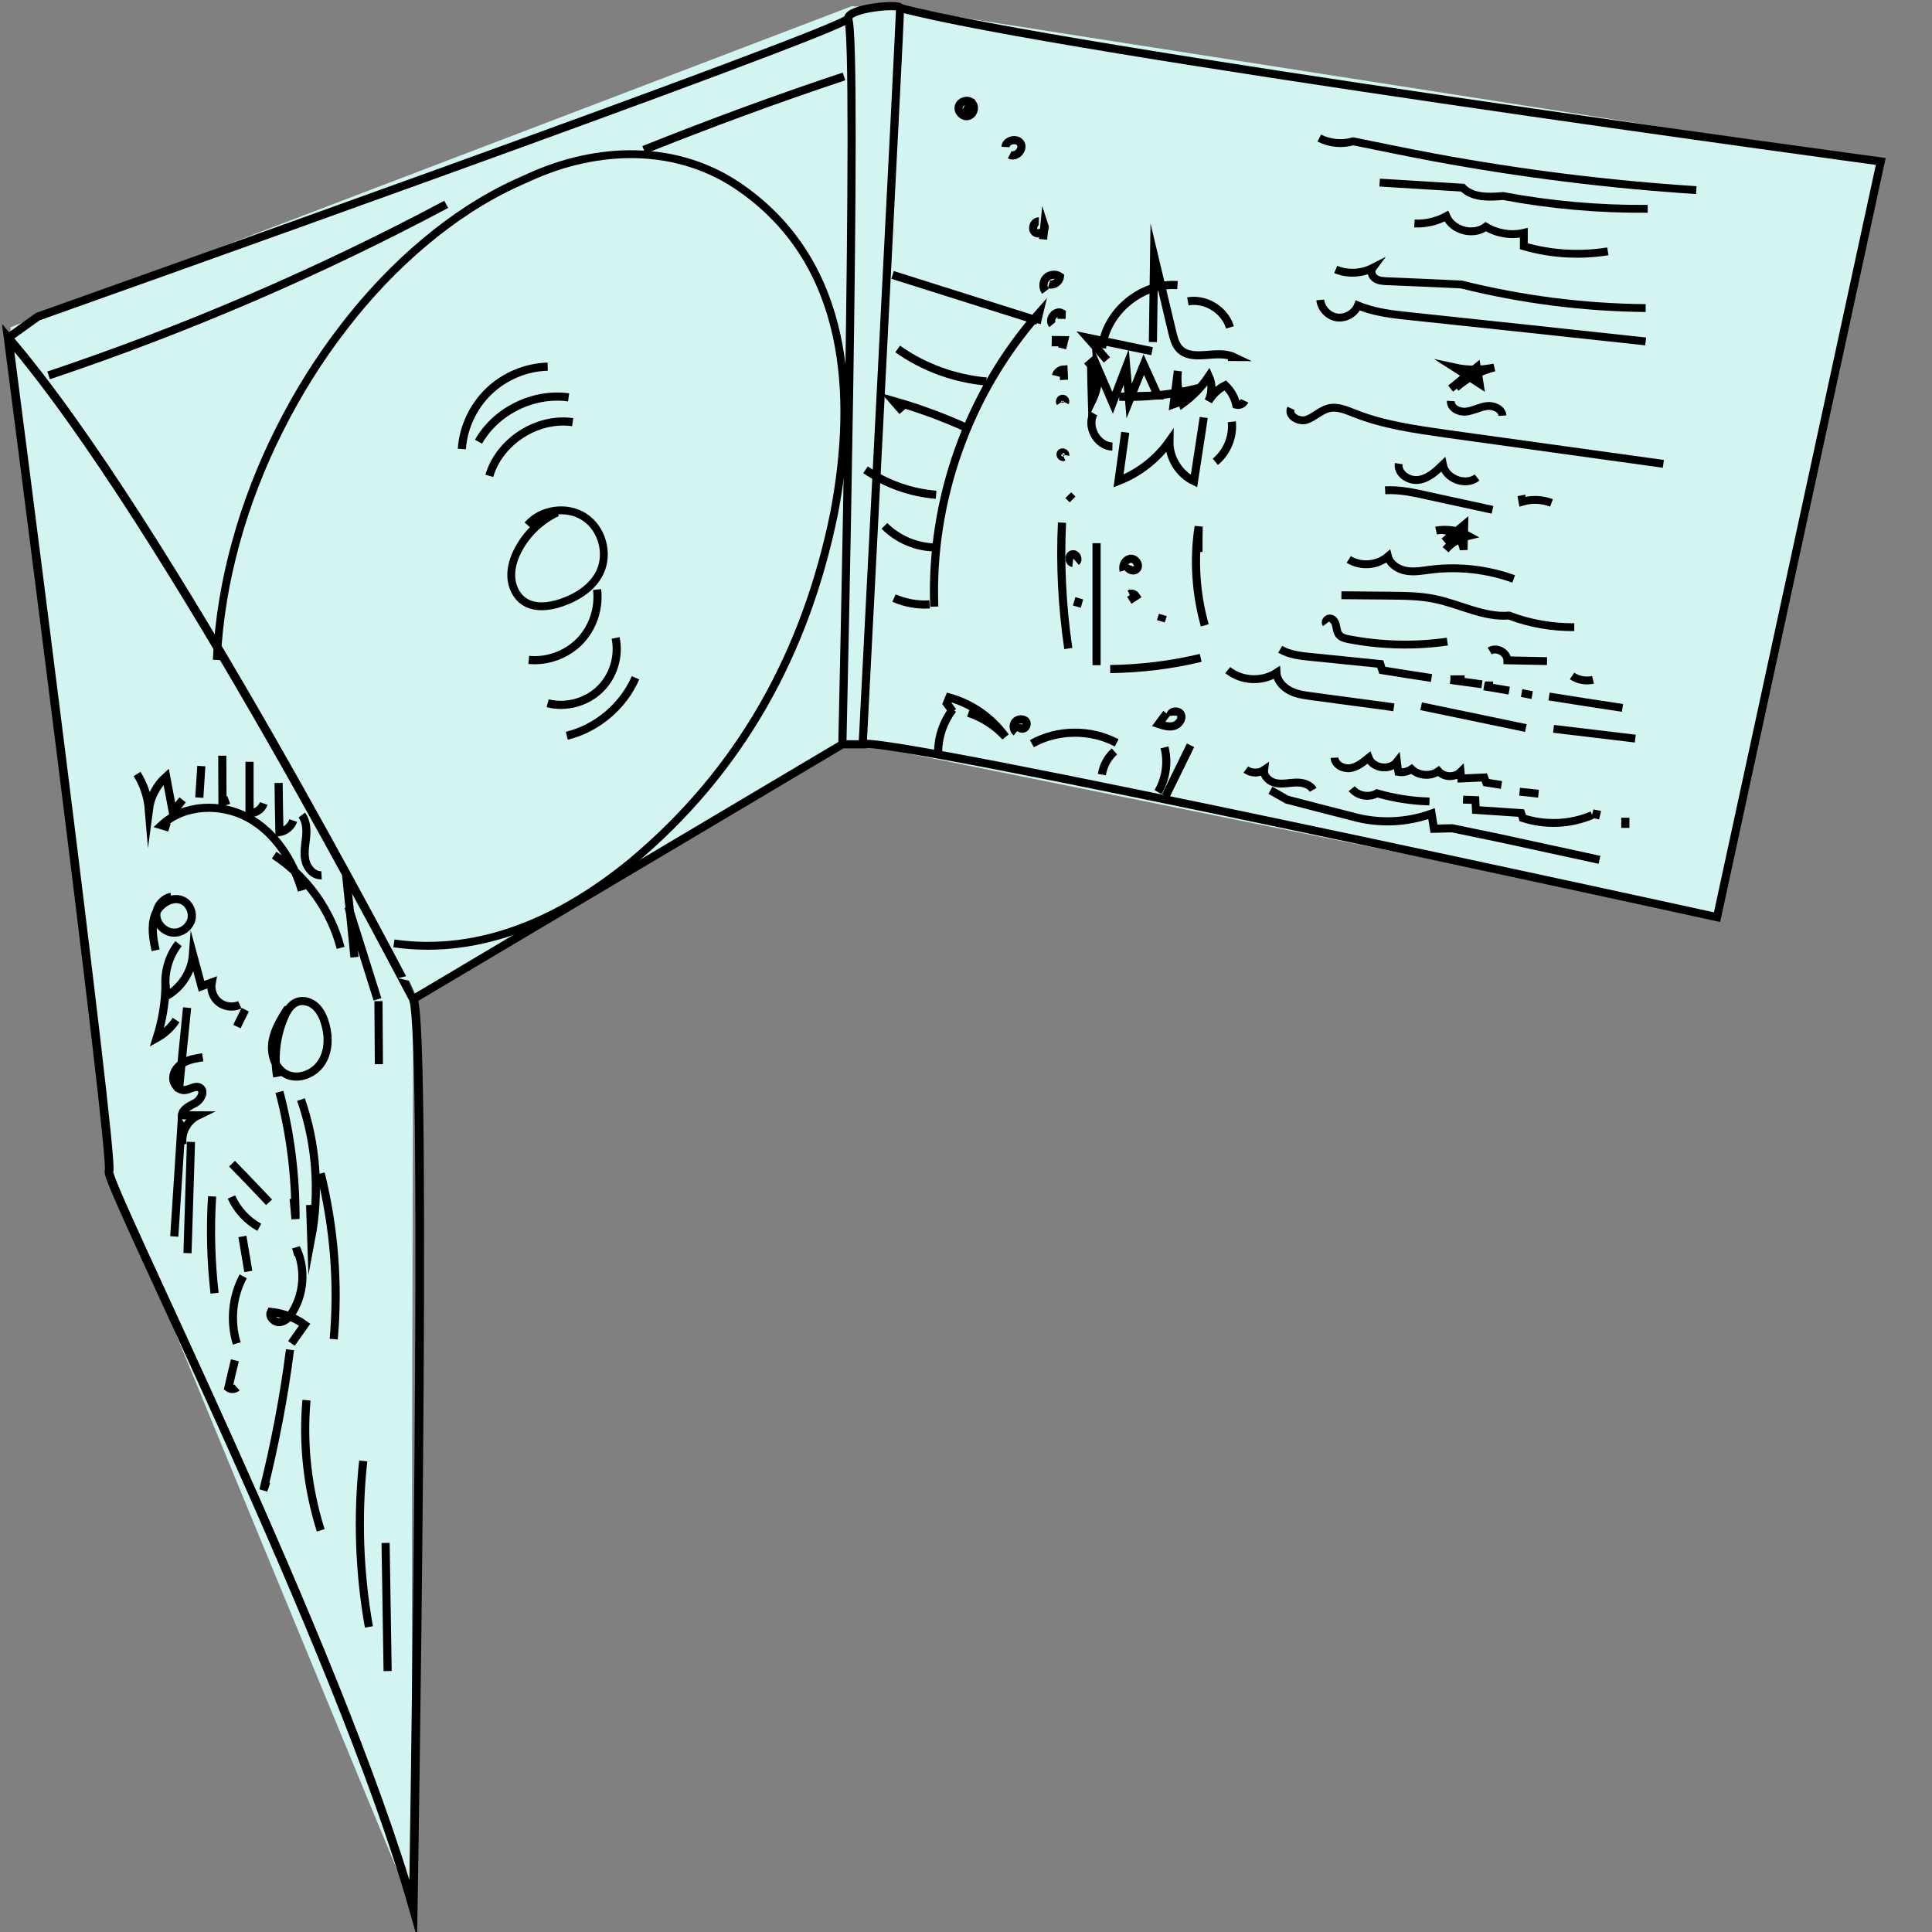 <?xml version="1.0" encoding="utf-8"?>
<svg viewBox="0 0 950 950" xmlns="http://www.w3.org/2000/svg">
  <rect x="0" y="0" width="950" height="950" fill="#808080" stroke="none"/>
  <g id="Capa_2" transform="matrix(1, 0, 0, 1, -489.8, -74.911)">
    <path id="XMLID_106_" fill="#D4F4F2" d="M495,250.4l48.3,400.4c0,0,151.2,367.4,149.7,362.3c-1.5-5,0-447,0-447l208.7-123.8 l12.3-1.4l420.2,84.9l80.5-371.6L932.3,78.8L908.5,78L495,235.8V250.4z"/>
  </g>
  <g id="Capa_3" transform="matrix(1, 0, 0, 1, -489.8, -74.911)">
    <path id="XMLID_28_" fill="none" stroke="#000000" stroke-width="4.252" stroke-miterlimit="10" d="M493.8,241 c0,0,52.6,405.7,49.6,409.8S655.9,883.1,693,1013.2c0,0,7.2-432.5,0-447C693,566.2,571.2,330.8,493.8,241z"/>
    <path id="XMLID_29_" fill="none" stroke="#000000" stroke-width="4" stroke-miterlimit="10" d="M494,240.9l14.4-10.3 c0,0,398.4-141.4,398.4-146.6c0-5.2,25.4-7.4,25.6-5.3c0.2,2.1-18.4,362.2-18.4,362.2H904L693,566.2"/>
    <path id="XMLID_30_" fill="none" stroke="#000000" stroke-width="4" stroke-miterlimit="10" d="M913.9,441 c3.1-6.5,420.2,84.9,420.2,84.9l80.5-371.6c0,0-406.1-55-482.3-75.5"/>
    <path id="XMLID_32_" fill="none" stroke="#000000" stroke-width="4" stroke-miterlimit="10" d="M904,441c0,0,8-347.7,2.8-356.9"/>
    <path id="XMLID_35_" fill="none" stroke="#000000" stroke-width="3.867" stroke-miterlimit="10" d="M596.4,399.4 c0.9-19.5,4.2-39,9.4-57.8c5.3-19.3,12.6-38,21.6-55.8c8.9-17.7,19.5-34.7,31.7-50.4c11.7-15.2,24.9-29.2,39.6-41.5 c13.8-11.6,29-21.7,45.5-29.2c2-0.9,3.9-1.8,5.9-2.6"/>
    <path id="XMLID_34_" fill="none" stroke="#000000" stroke-width="3.867" stroke-miterlimit="10" d="M750,162.1 c33-15.1,73-17.1,105,5.9c52,37,56,101,45,159c-14,69-46,127-100,172c-33,27-73,46-116.5,39.8"/>
    <path id="XMLID_31_" fill="none" stroke="#000000" stroke-width="3.867" stroke-miterlimit="10" d="M763.8,326.9 c-8.1,3.8-14.9,10.3-19.1,18.2c-2.2,4.1-3.7,8.8-3.5,13.4s2.3,9.4,6.2,12.1c5.3,3.6,12.5,2.7,18.6,0.6c7.8-2.7,15.3-7.5,18.8-14.9 c4.4-9.3,1-21.6-7.7-27.2c-8.6-5.6-21.2-3.8-27.9,4"/>
    <path id="XMLID_33_" fill="none" stroke="#000000" stroke-width="3.867" stroke-miterlimit="10" d="M1138.5,142.8 c5.1,2.6,11.2,3.2,16.7,1.6c13.2,2.7,26.4,5.4,39.6,7.9c42.7,7.9,85.8,13.3,129.1,16.1"/>
    <path id="XMLID_36_" fill="none" stroke="#000000" stroke-width="3.867" stroke-miterlimit="10" d="M1168.2,164.7 c13.6,0.8,27.2,1.7,40.8,2.5c4.9,5,12.9,4.7,19.9,4.1c23.4,4.4,47.3,6.5,71.1,6.3"/>
    <path id="XMLID_37_" fill="none" stroke="#000000" stroke-width="3.867" stroke-miterlimit="10" d="M1185.3,184.8 c5.4,0.3,10.9-1,15.7-3.6c3,7.1,13.2,9.8,19.4,5.2c5.5,3.3,12.4,4.5,18.7,3c0,2.2,0,4.4,0,6.6c13.4,3.9,27.6,4.7,41.3,2.5"/>
    <path id="XMLID_38_" fill="none" stroke="#000000" stroke-width="3.867" stroke-miterlimit="10" d="M1146.6,207.4 c5.7,2.4,12.6,2.1,18.1-0.7c-1.2,1.6-0.3,4.1,1.4,5.2c1.7,1.1,3.8,1.2,5.8,1.3c12.2,0.5,24.3,1,36.5,1.6 c29.6,7.4,60.1,11.3,90.6,11.6"/>
    <path id="XMLID_39_" fill="none" stroke="#000000" stroke-width="3.867" stroke-miterlimit="10" d="M1139,222.4 c0.4,4.2,4,8,8.2,8.6c4.2,0.6,8.7-1.9,10.3-5.9c8.1,3.4,17,4.4,25.7,5.3c38.6,4.1,77.2,8.2,115.8,12.4"/>
    <path id="XMLID_40_" fill="none" stroke="#000000" stroke-width="3.867" stroke-miterlimit="10" d="M1203.1,266 c4.3-3.5,8.6-7.1,12.9-10.6c0.5,2.7,1,5.5,1.4,8.2c-4.1-2.7-8.2-5.3-12.4-8c6.4,1.4,13.2,1.4,19.6,0c-7,1.7-13.5,5.2-18.9,10"/>
    <path id="XMLID_41_" fill="none" stroke="#000000" stroke-width="3.867" stroke-miterlimit="10" d="M1203.2,272.1 c-0.2,3.5,4,5.6,7.5,5.2s6.6-2.2,10-2.7c3.4-0.5,7.7,1.3,7.9,4.7"/>
    <path id="XMLID_42_" fill="none" stroke="#000000" stroke-width="3.867" stroke-miterlimit="10" d="M1124.6,275.7 c-1.7,3.7,3.9,6.9,7.7,5.6s6.8-4.6,10.8-5.6c4.3-1.1,8.7,0.9,12.8,2.5c14.4,5.7,29.8,7.8,45.1,10c35.6,4.9,71.1,9.9,106.7,14.8"/>
    <path id="XMLID_43_" fill="none" stroke="#000000" stroke-width="3.867" stroke-miterlimit="10" d="M1177.6,302.9 c-0.8,4.8,4.8,8.6,9.6,8c4.8-0.6,8.6-4.1,12.1-7.5c1.4,7,11.2,10.7,16.8,6.3"/>
    <path id="XMLID_44_" fill="none" stroke="#000000" stroke-width="3.867" stroke-miterlimit="10" d="M1237.9,318.5 c0.2,1,0.3,2.1,0.5,3.1c4.7-1.4,9.8-1.1,14.3,0.6"/>
    <path id="XMLID_45_" fill="none" stroke="#000000" stroke-width="3.867" stroke-miterlimit="10" d="M1170.9,316 c7.1-0.4,14.1,1.1,21.1,2.7c10.6,2.3,21.2,4.6,31.7,6.9"/>
    <path id="XMLID_46_" fill="none" stroke="#000000" stroke-width="3.867" stroke-miterlimit="10" d="M1199.9,341.2 c3.3-2.8,6.6-5.6,9.9-8.3c-0.1,4.1-0.2,8.3-0.3,12.4c-0.6-6.2-7.4-11-13.5-9.5c5.4-1,11.1-0.1,15.9,2.6c-4.3,1-8.3,3.4-11.3,6.8"/>
    <path id="XMLID_47_" fill="none" stroke="#000000" stroke-width="3.867" stroke-miterlimit="10" d="M1153,350 c5.9,3.7,14.1,3,19.3-1.5c1,3.9,5,6.4,9,7.1c4,0.7,8-0.1,12.1-0.6c13.7-1.7,27.8-0.1,40.7,4.6"/>
    <path id="XMLID_48_" fill="none" stroke="#000000" stroke-width="3.867" stroke-miterlimit="10" d="M1149.4,367.6 c8,0.1,15.9,0.1,23.9,0.2c7.4,0.1,14.9,0.1,22.2,1.7c12.2,2.5,23.9,9.1,36.3,8.1c10.2,3.9,21.2,5.8,32.1,5.7"/>
    <path id="XMLID_49_" fill="none" stroke="#000000" stroke-width="3.867" stroke-miterlimit="10" d="M1141.9,381.6 c-0.9-1.2,0.9-3,2.4-2.5c1.5,0.5,2.2,2.1,2.5,3.6c0.3,1.5,0.5,3.1,1.4,4.3c1.1,1.4,3,1.9,4.7,2.2c16,3.1,32.5,3.5,48.6,1.2"/>
    <path id="XMLID_50_" fill="none" stroke="#000000" stroke-width="3.867" stroke-miterlimit="10" d="M1222.3,395 c3.4-2.1,8.6,0.7,8.7,4.6c6.5,0.1,13,0.3,19.5,0.4"/>
    <path id="XMLID_51_" fill="none" stroke="#000000" stroke-width="3.867" stroke-miterlimit="10" d="M1262.8,407.3 c3,2,6.8,2.7,10.3,1.9"/>
    <path id="XMLID_52_" fill="none" stroke="#000000" stroke-width="3.867" stroke-miterlimit="10" d="M1119.3,394.2 c4.7,2.7,10.3,3.3,15.7,3.8c11.2,1.1,22.3,2.3,33.5,3.4c0.3,1,0.7,2.1,1,3.1c8.1,1.3,16.1,2.6,24.2,3.8"/>
    <line id="XMLID_53_" fill="none" stroke="#000000" stroke-width="4" stroke-miterlimit="10" x1="1203" y1="409" x2="1210" y2="409"/>
    <path id="XMLID_54_" fill="none" stroke="#000000" stroke-width="3.867" stroke-miterlimit="10" d="M1203,409.3 c5.2,0.7,10.3,1.4,15.5,2.1"/>
    <line id="XMLID_55_" fill="none" stroke="#000000" stroke-width="4" stroke-miterlimit="10" x1="1220" y1="412" x2="1224" y2="412"/>
    <path id="XMLID_56_" fill="none" stroke="#000000" stroke-width="3.867" stroke-miterlimit="10" d="M1219.5,412.4 c4.1,0.7,8.3,1.4,12.4,2.1"/>
    <path id="XMLID_57_" fill="none" stroke="#000000" stroke-width="3.867" stroke-miterlimit="10" d="M1238,415.7 c1.7,0.3,3.4,0.7,5.2,1"/>
    <path id="XMLID_1_" fill="none" stroke="#000000" stroke-width="3.867" stroke-miterlimit="10" d="M1251.5,417.4 c12,1.9,24,3.8,36.1,5.6"/>
    <path id="XMLID_2_" fill="none" stroke="#000000" stroke-width="3.867" stroke-miterlimit="10" d="M1093.5,404.4 c6.6,5.4,16.8,6,24,1.3c0.2,3.8,3.1,7,6.5,8.8s7.2,2.3,11,2.8c13.4,1.8,26.8,3.6,40.2,5.4"/>
    <path id="XMLID_3_" fill="none" stroke="#000000" stroke-width="3.867" stroke-miterlimit="10" d="M1188.6,422.2 c17.2,3.6,34.4,7.1,51.5,10.7"/>
    <path id="XMLID_4_" fill="none" stroke="#000000" stroke-width="3.867" stroke-miterlimit="10" d="M1253.7,433.3 c13.4,1.6,26.8,3.2,40.2,4.8"/>
    <path id="XMLID_5_" fill="none" stroke="#000000" stroke-width="3.867" stroke-miterlimit="10" d="M1146,447.5 c0.2,3.5,4.3,5.6,7.8,5.1c3.4-0.5,6.3-2.9,9-5.1c2,5.3,10.4,6.5,13.9,2c0.2,1.7,0.4,3.3,0.7,5c2.2,0.4,4.6-0.1,6.5-1.4 c3.4,3.3,9.3,3.8,13.2,1c2.7,3.1,8,3.3,10.9,0.4c0.1,1.1,0.2,2.1,0.3,3.2c3.8-0.2,7.5-0.3,11.3-0.5c0.3,0.8,0.7,1.7,1,2.5 c2.5,0.4,5,0.8,7.5,1.2"/>
    <path id="XMLID_6_" fill="none" stroke="#000000" stroke-width="3.867" stroke-miterlimit="10" d="M1237,464.2 c3.1,0.3,6.2,0.7,9.3,1"/>
    <path id="XMLID_7_" fill="none" stroke="#000000" stroke-width="3.867" stroke-miterlimit="10" d="M1102.4,453.3 c2.6,1.9,6.4,2,9,0.2c-0.4,3.2,2.7,5.9,5.9,6.5c3.2,0.6,6.4-0.2,9.7-0.3c3.2-0.1,6.9,0.8,8.5,3.6"/>
    <path id="XMLID_8_" fill="none" stroke="#000000" stroke-width="3.867" stroke-miterlimit="10" d="M1154.5,462.7 c2.9,3.6,8.4,4.6,12.4,2.3c8.4,2.4,17,3.8,25.8,4"/>
    <path id="XMLID_9_" fill="none" stroke="#000000" stroke-width="3.867" stroke-miterlimit="10" d="M1209.2,468.1 c2,0.1,4.1,0.1,6.1,0.2c0.1,1.6,0.1,3.2,0.2,4.9c7.4,0.5,14.9,1,22.3,1.5c0.3,0.8,0.6,1.7,0.8,2.5c11.1,3.6,23.4,3.1,34.1-1.5"/>
    <path id="XMLID_10_" fill="none" stroke="#000000" stroke-width="3.867" stroke-miterlimit="10" d="M1275.2,473.3 c-0.3,1.4-0.7,2.8-1,4.1"/>
    <line id="XMLID_11_" fill="none" stroke="#000000" stroke-width="4" stroke-miterlimit="10" x1="1289" y1="477" x2="1289" y2="482"/>
    <path id="XMLID_12_" fill="none" stroke="#000000" stroke-width="4" stroke-miterlimit="10" d="M1114.5,463.5 c2.7,1.5,5.4,3.1,8.1,4.6c10.7,2.8,21.5,5.6,32.2,8.3c12.7,3.6,26.5,3.1,38.9-1.4c0.4,2.5,0.8,5,1.2,7.4c3-0.1,6-0.1,9-0.2 c7.9,1.6,15.7,3.3,23.6,4.9c16.3,3.5,32.5,7.1,48.8,10.6"/>
    <path id="XMLID_13_" fill="none" stroke="#000000" stroke-width="4" stroke-miterlimit="10" d="M1056.7,243.1 c0.2-14.1,0.4-28.3,0.6-42.4c3,12.5,5.9,25,8.9,37.5c0.7,2.9,1.5,6,3.5,8.2c6.4,6.8,18.4,0.1,26.8,4.1c-1,0-2-0.1-2.9-0.1"/>
    <path id="XMLID_58_" fill="none" stroke="#000000" stroke-width="4" stroke-miterlimit="10" d="M1056.3,247.6 c-10.6-2.2-21.2-4.4-31.7-6.6c3.2,3.6,6.4,7.3,9.5,10.9"/>
    <path id="XMLID_59_" fill="none" stroke="#000000" stroke-width="4" stroke-miterlimit="10" d="M1043.1,287.5 c-1.1,8-2.2,15.9-3.3,23.9c10-3.9,18.8-10.7,25-19.5c-0.2,8.1,4.8,16.1,12.1,19.6c1.6-10.4,3.2-20.9,4.8-31.3"/>
    <path id="XMLID_60_" fill="none" stroke="#000000" stroke-width="4" stroke-miterlimit="10" d="M1024.2,255.2 c0.7-0.6,1.4-1.3,2.1-1.9c0.1,6.3,0.2,12.7,0.4,19c2.4-4.9,3.5-10.5,3-16c2.4,5.6,4.8,11.1,7.2,16.7c2.2-5.9,4.4-11.9,6.7-17.8 c0.5,5.6,0.9,11.2,1.4,16.9c2.4-6,4.8-12,7.2-17.9c2.3,5.1,4.6,10.1,6.9,15.2c-6.3,0.2-12.6,0.4-18.9,0.6c12.9,0.4,25.8-1,38.4-4.1 c-3.2,3.5-7.2,6.2-11.7,7.8c0.7-5.5,1.4-11,2.1-16.4c-0.7,5.4,0.1,11,2.2,16.1c5.1-3.7,9.5-8.2,13-13.5c1.8,3.8,1.7,8.5-0.2,12.3 c2-3.3,4.9-6.1,8.3-7.8c2.7,2.6,4.6,5.9,5.4,9.5c1.6,0.4,3.4-0.4,4.1-1.9"/>
    <path id="XMLID_61_" fill="none" stroke="#000000" stroke-width="4" stroke-miterlimit="10" d="M1031.7,246.1 c1.8-17.7,19.3-32.3,37.1-31"/>
    <path id="XMLID_62_" fill="none" stroke="#000000" stroke-width="4" stroke-miterlimit="10" d="M1073.9,223.1 c8.8-1.6,18.2,4.3,20.7,12.8"/>
    <path id="XMLID_63_" fill="none" stroke="#000000" stroke-width="4" stroke-miterlimit="10" d="M1027.6,278.2 c-3.6,6.5,1.7,16.1,9.2,16.3"/>
    <path id="XMLID_64_" fill="none" stroke="#000000" stroke-width="4" stroke-miterlimit="10" d="M1087.4,302 c5.7-4.7,8.9-12.3,8.1-19.7"/>
    <path id="XMLID_65_" fill="none" stroke="#000000" stroke-width="4" stroke-miterlimit="10" d="M1000.6,183.8 c-2.5-0.1-3.8,3.9-1.8,5.4s5.4-0.9,4.6-3.3c-0.2,2.2-0.5,4.5-0.7,6.7"/>
    <path id="XMLID_66_" fill="none" stroke="#000000" stroke-width="4" stroke-miterlimit="10" d="M1005.6,214.7 c2.4,0.7,5.2-1.3,5.4-3.8c-2-1.4-5-1.1-6.7,0.6s-1.9,4.8-0.5,6.7"/>
    <path id="XMLID_67_" fill="none" stroke="#000000" stroke-width="4" stroke-miterlimit="10" d="M1011.8,231.7 c0-0.9,0.1-1.9,0.1-2.8c-3-1.7-6.8,3-4.6,5.6"/>
    <path id="XMLID_68_" fill="none" stroke="#000000" stroke-width="4" stroke-miterlimit="10" d="M1012.1,246.2c0.3-1.3,0.7-2.7,1-4 c-1.4,0-2.8-0.1-4.1-0.1c0,1-0.1,2.1-0.1,3.1"/>
    <path id="XMLID_69_" fill="none" stroke="#000000" stroke-width="4" stroke-miterlimit="10" d="M1013,261.7 c-0.1-1.7-0.1-3.4-0.2-5.1c-1.8,0.1-3.4,1.4-3.8,3.1"/>
    <path id="XMLID_70_" fill="none" stroke="#000000" stroke-width="4" stroke-miterlimit="10" d="M1013.5,272.8 c0.4-0.8-0.4-1.9-1.3-1.8s-1.5,1.2-1,2"/>
    <path id="XMLID_71_" fill="none" stroke="#000000" stroke-width="4" stroke-miterlimit="10" d="M1013.6,298.7c0.2-1-1.4-1.8-2.1-1 c-0.7,0.8,0.4,2.3,1.4,1.9"/>
    <path id="XMLID_72_" fill="none" stroke="#000000" stroke-width="4" stroke-miterlimit="10" d="M1017.2,320.5 c-0.7-0.7-1.4-1.4-2.1-2.1"/>
    <path id="XMLID_73_" fill="none" stroke="#000000" stroke-width="4" stroke-miterlimit="10" d="M1019,351.2c1.5-1.3-0.1-4.3-2-3.7 c-1.9,0.5-1.7,4,0.3,4.2"/>
    <path id="XMLID_74_" fill="none" stroke="#000000" stroke-width="4" stroke-miterlimit="10" d="M1020.5,369.1 c-0.4,1.4-0.8,2.7-1.2,4.1"/>
    <path id="XMLID_75_" fill="none" stroke="#000000" stroke-width="4" stroke-miterlimit="10" d="M966,425.4 c6.9,2.3,13.3,6.4,18.2,11.8c-6.7-9.3-16.6-16.3-27.6-19.3c-0.4,1-0.8,1.9-1.2,2.9c1,1.3,1.9,2.7,2.9,4"/>
    <path id="XMLID_76_" fill="none" stroke="#000000" stroke-width="4" stroke-miterlimit="10" d="M997.2,440.6 c12.6-7.1,28.9-7.2,41.7-0.4"/>
    <path id="XMLID_77_" fill="none" stroke="#000000" stroke-width="4" stroke-miterlimit="10" d="M990,431c0.1,1.5,1.9,2.6,3.2,2.1 c1.4-0.6,1.9-2.6,0.9-3.7c-1.5-1.2-3.9-1-5.1,0.5c-1.2,1.5-1,3.9,0.5,5.1"/>
    <path id="XMLID_78_" fill="none" stroke="#000000" stroke-width="4" stroke-miterlimit="10" d="M1037.8,444.4 c-3.3,2.9-5.5,7-6.2,11.4"/>
    <path id="XMLID_79_" fill="none" stroke="#000000" stroke-width="4" stroke-miterlimit="10" d="M958.3,423.7 c-4.5,5.9-7.1,13.2-7.2,20.6"/>
    <path id="XMLID_80_" fill="none" stroke="#000000" stroke-width="4" stroke-miterlimit="10" d="M1063.4,425.7 c-1.3,1.7-2.6,3.4-3.9,5.2c2.4,0.8,4.9,1.6,7.4,1c2.4-0.6,4.5-3.3,3.6-5.6c-0.9-2.3-5.4-1.9-5.2,0.6"/>
    <path id="XMLID_81_" fill="none" stroke="#000000" stroke-width="4" stroke-miterlimit="10" d="M1062.4,442.4 c1.9,7.4,0.7,15.5-3.2,22"/>
    <path id="XMLID_82_" fill="none" stroke="#000000" stroke-width="4" stroke-miterlimit="10" d="M1075.2,441.4 c-4.1,8.3-8.1,16.6-12.2,24.9"/>
    <path id="XMLID_83_" fill="none" stroke="#000000" stroke-width="4" stroke-miterlimit="10" d="M1012,331.9 c-1,20.7,0.1,41.5,3.1,61.9"/>
    <line id="XMLID_84_" fill="none" stroke="#000000" stroke-width="4" stroke-miterlimit="10" x1="1029" y1="342" x2="1029" y2="402"/>
    <path id="XMLID_85_" fill="none" stroke="#000000" stroke-width="4" stroke-miterlimit="10" d="M1035.7,403.9 c15-0.2,29.9-2,44.5-5.5"/>
    <path id="XMLID_86_" fill="none" stroke="#000000" stroke-width="4" stroke-miterlimit="10" d="M1079.1,346.3c0-4.2,0-8.3,0.1-12.5 c-2.5,16.2-1.4,32.9,3,48.6"/>
    <path id="XMLID_87_" fill="none" stroke="#000000" stroke-width="4" stroke-miterlimit="10" d="M1044.2,352.4 c-0.9,2.3,3.2,4.2,4.7,2.1c1.4-2.1-0.9-5.2-3.4-4.8s-3.9,3.4-3.2,5.8"/>
    <path id="XMLID_88_" fill="none" stroke="#000000" stroke-width="4" stroke-miterlimit="10" d="M1045.1,370.1 c1.1-0.7,2.1-1.4,3.2-2.1c-0.7-1-2.1-1.5-3.2-1"/>
    <path id="XMLID_89_" fill="none" stroke="#000000" stroke-width="4" stroke-miterlimit="10" d="M1060.6,380.4c0.3-1,0.7-2.1,1-3.1"/>
    <path id="XMLID_90_" fill="none" stroke="#000000" stroke-width="4" stroke-miterlimit="10" d="M928.7,210.1 c23.8,7.5,47.5,15,71.3,22.5"/>
    <path id="XMLID_91_" fill="none" stroke="#000000" stroke-width="4" stroke-miterlimit="10" d="M931.2,246.5 c12.8,9.1,28,14.6,43.6,16"/>
    <path id="XMLID_92_" fill="none" stroke="#000000" stroke-width="4" stroke-miterlimit="10" d="M933.6,277.2 c-1.5-1.7-2.9-3.4-4.4-5.1c12.3,3.5,24.3,7.9,35.9,13.2"/>
    <path id="XMLID_93_" fill="none" stroke="#000000" stroke-width="4" stroke-miterlimit="10" d="M915.4,305.9 c10.2,7,22.3,11.3,34.7,12.3"/>
    <path id="XMLID_94_" fill="none" stroke="#000000" stroke-width="4" stroke-miterlimit="10" d="M924.7,333.5 c6.6,6.7,16,10.6,25.4,10.6"/>
    <path id="XMLID_95_" fill="none" stroke="#000000" stroke-width="4" stroke-miterlimit="10" d="M929.4,369 c5.5,2.4,11.6,3.5,17.5,3.1"/>
    <path id="XMLID_96_" fill="none" stroke="#000000" stroke-width="4" stroke-miterlimit="10" d="M999.6,233.8 c0.4-1.6,0.7-3.3,1.1-4.9c-34.7,39.2-53.5,92-51.5,144.3"/>
    <path id="XMLID_97_" fill="none" stroke="#000000" stroke-width="4" stroke-miterlimit="10" d="M967.6,125.4 c-1.9-1.8-5.5-0.8-6.3,1.7s1.7,5.3,4.3,4.9c2.6-0.4,4-3.9,2.5-6c-2.4,1.2-3.9,4-3.5,6.6"/>
    <path id="XMLID_98_" fill="none" stroke="#000000" stroke-width="4" stroke-miterlimit="10" d="M986.3,151c3.1,1.6,7-2.6,5.4-5.5 c-1.7-3-7.3-1.7-7.5,1.7"/>
    <path id="XMLID_99_" fill="none" stroke="#000000" stroke-width="4" stroke-miterlimit="10" d="M631.4,570.6 c-3.3,5.1-6.6,10.4-7.6,16.4c-1,6,1,12.9,6.3,15.9c5.8,3.3,13.7,0.4,17.5-5.1c3.8-5.5,4-12.8,2.2-19.2c-0.9-3.2-2.3-6.4-4.7-8.7 c-2.4-2.3-6.1-3.5-9.2-2.3c-3.2,1.2-5,4.4-6.4,7.6c-3.9,9.2-5.1,19.4-3.4,29.2"/>
    <path id="XMLID_100_" fill="none" stroke="#000000" stroke-width="4" stroke-miterlimit="10" d="M627.2,611.8 c5.4,20.4,8,41.4,7.9,62.5c-0.3-3.3-0.6-6.7-0.9-10"/>
    <path id="XMLID_101_" fill="none" stroke="#000000" stroke-width="4" stroke-miterlimit="10" d="M637.8,615.6 c7.6,21.8,9.3,45.7,5,68.4c-0.2-5.5-0.3-11-0.5-16.6"/>
    <path id="XMLID_102_" fill="none" stroke="#000000" stroke-width="4" stroke-miterlimit="10" d="M647.5,651.9 c6.6,26.6,8.8,54.2,6.4,81.5"/>
    <path id="XMLID_103_" fill="none" stroke="#000000" stroke-width="4" stroke-miterlimit="10" d="M634,690.7 c0.7-0.2,1.4-0.4,2.1-0.6c3.9,9.5,3,20.9-2.3,29.7c-1.4,2.4-3.5,4.8-6.2,5.2c-2.8,0.4-5.8-2.6-4.6-5c6,0.6,11.8,2.8,16.6,6.3 c-2.2,3.1-4.4,6.2-6.5,9.2"/>
    <path id="XMLID_104_" fill="none" stroke="#000000" stroke-width="4" stroke-miterlimit="10" d="M632.4,738.6 c-3,23.3-7.4,46.3-13.1,69.1c0.5-1.4,1-2.7,1.4-4.1"/>
    <path id="XMLID_105_" fill="none" stroke="#000000" stroke-width="4" stroke-miterlimit="10" d="M640.5,763.4 c-1.9,21.5,0.5,43.4,7,64"/>
    <path id="XMLID_107_" fill="none" stroke="#000000" stroke-width="4" stroke-miterlimit="10" d="M573.1,481.9 c-1.3-0.4-2.6-0.8-3.9-1.2c11.1-10.4,29.2-11,42.6-3.7c13.4,7.3,22.2,21.2,26.4,35.8"/>
    <path id="XMLID_108_" fill="none" stroke="#000000" stroke-width="4" stroke-miterlimit="10" d="M624.6,495.4 c16,10.5,27.9,27.1,32.7,45.6"/>
    <path id="XMLID_109_" fill="none" stroke="#000000" stroke-width="4" stroke-miterlimit="10" d="M661.1,520.8 c4.8,15.2,9.5,30.3,14.3,45.5"/>
    <path id="XMLID_110_" fill="none" stroke="#000000" stroke-width="4" stroke-miterlimit="10" d="M675.9,567.2 c0.1,10.3,0.1,20.6,0.2,31"/>
    <path id="XMLID_111_" fill="none" stroke="#000000" stroke-width="4" stroke-miterlimit="10" d="M557.2,455.5 c3.3,5.2,5.3,11.3,5.8,17.4c0.8-6.2,3.9-12,8.5-16.1c1.1,5.8,2.2,11.7,3.3,17.5c1.6-2,3.2-4.1,4.8-6.1"/>
    <path id="XMLID_112_" fill="none" stroke="#000000" stroke-width="4" stroke-miterlimit="10" d="M588.8,451.6 c-0.3,5.2-0.7,10.3-1,15.5"/>
    <path id="XMLID_113_" fill="none" stroke="#000000" stroke-width="4" stroke-miterlimit="10" d="M599.1,446.5 c0,7.6,0.1,15.2,0.1,22.8c1-0.3,2-0.6,3.1-1"/>
    <path id="XMLID_114_" fill="none" stroke="#000000" stroke-width="4" stroke-miterlimit="10" d="M612.5,449.5c0,8.4,0,16.8,0,25.2 c3,0.2,6-1.8,7-4.7"/>
    <path id="XMLID_115_" fill="none" stroke="#000000" stroke-width="4" stroke-miterlimit="10" d="M626.8,459.9 c0.1,8.1,0.2,16.2,0.4,24.2c3.1-0.5,5.8-2.8,6.8-5.7"/>
    <path id="XMLID_116_" fill="none" stroke="#000000" stroke-width="4" stroke-miterlimit="10" d="M638.2,475.7c2.3,3,2.5,7.2,2.1,11 s-1.2,7.7-0.3,11.5c0.9,3.7,4,7.3,7.9,7.1"/>
    <path id="XMLID_117_" fill="none" stroke="#000000" stroke-width="4" stroke-miterlimit="10" d="M660,505.3 c1.4,13.4,2.8,26.8,4.1,40.3"/>
    <path id="XMLID_118_" fill="none" stroke="#000000" stroke-width="4" stroke-miterlimit="10" d="M574,515.9 c-4.4,0.8-7.7,5.3-7.3,9.7c0.5,4.4,4.7,8.1,9.1,7.9c3.7-0.1,7.1-2.8,8.1-6.4c0.9-3.6-0.9-7.7-4.1-9.3c-5.2-2.6-11.8,1.6-13.8,7.1 s-0.9,11.6,0.3,17.3"/>
    <path id="XMLID_119_" fill="none" stroke="#000000" stroke-width="4" stroke-miterlimit="10" d="M577.6,538.9 c-5.6,7.1-7.8,16.8-5.7,25.6c7.2-4.1,12.2-11.9,12.8-20.2c1.4,5.2,2.8,10.4,4.2,15.6c1.7-0.6,3.3-1.3,5-1.9 c-0.7,3.6,0.7,7.5,3.5,9.7c2.8,2.3,7,2.8,10.3,1.3"/>
    <path id="XMLID_120_" fill="none" stroke="#000000" stroke-width="4" stroke-miterlimit="10" d="M610.4,571.4 c-1.4,2.8-2.8,5.5-4.1,8.3"/>
    <path id="XMLID_121_" fill="none" stroke="#000000" stroke-width="4" stroke-miterlimit="10" d="M571.2,559 c-0.1,8.9-1.6,17.8-4.3,26.3c3.8-2.1,7.1-5.2,9.5-8.8"/>
    <path id="XMLID_122_" fill="none" stroke="#000000" stroke-width="4" stroke-miterlimit="10" d="M581.8,570.4 c-1.4,13.8-2.8,27.5-4.1,41.3"/>
    <path id="XMLID_123_" fill="none" stroke="#000000" stroke-width="4" stroke-miterlimit="10" d="M589.5,594.8 c-3.2,0.5-6.4,1-9.2,2.5s-5.2,4.2-5.3,7.4c-0.2,3.2,2.5,6.5,5.7,6.2c2.6-0.2,5.2-2.5,7.4-1.1c2.7,1.6,0.5,5.9-2.2,7.4 c-2.7,1.5-6.4,3-6.6,6.1c2.6,0,5.2,0.1,7.8,0.1c-5.2,2.5-8.5,8.6-7.5,14.3"/>
    <path id="XMLID_124_" fill="none" stroke="#000000" stroke-width="4" stroke-miterlimit="10" d="M580.5,631.2 c-0.5-0.9-1-1.8-1.5-2.6c-1.2,18.1-2.3,36.2-3.5,54.3"/>
    <path id="XMLID_125_" fill="none" stroke="#000000" stroke-width="4" stroke-miterlimit="10" d="M583.7,636.4 c-0.6,18.2-1.1,36.5-1.7,54.7"/>
    <path id="XMLID_126_" fill="none" stroke="#000000" stroke-width="4" stroke-miterlimit="10" d="M594.1,663.2 c-1,15.8-0.6,31.8,1.2,47.6"/>
    <path id="XMLID_127_" fill="none" stroke="#000000" stroke-width="4" stroke-miterlimit="10" d="M603.9,647.1 c6.1,6.3,12.2,12.6,18.2,19"/>
    <path id="XMLID_128_" fill="none" stroke="#000000" stroke-width="4" stroke-miterlimit="10" d="M603.6,663.5 c2.8,6.3,7.7,11.6,13.7,14.9"/>
    <path id="XMLID_129_" fill="none" stroke="#000000" stroke-width="4" stroke-miterlimit="10" d="M609,682.9 c1,5.7,1.9,11.5,2.9,17.2"/>
    <path id="XMLID_130_" fill="none" stroke="#000000" stroke-width="4" stroke-miterlimit="10" d="M609.4,702.5 c-5.4,10-6.5,22.2-3.2,33"/>
    <path id="XMLID_131_" fill="none" stroke="#000000" stroke-width="4" stroke-miterlimit="10" d="M605.3,743.8 c-1.1,4.5-2.2,9-3.2,13.5c1.2,0.9,3.1,0.8,4.2-0.2"/>
    <path id="XMLID_132_" fill="none" stroke="#000000" stroke-width="4" stroke-miterlimit="10" d="M668.4,793.3 c-2.9,27.1-2,54.7,2.8,81.6"/>
    <path id="XMLID_133_" fill="none" stroke="#000000" stroke-width="4" stroke-miterlimit="10" d="M679.4,833.6c0.3,21,0.7,42,1,63"/>
    <path id="XMLID_135_" fill="none" stroke="#000000" stroke-width="4" stroke-miterlimit="10" d="M716.9,295.7 c0.7-10.7,5.6-21,13.3-28.4s18.2-11.8,28.9-12.1"/>
    <path id="XMLID_136_" fill="none" stroke="#000000" stroke-width="4" stroke-miterlimit="10" d="M725.1,292.1 c8.6-15.2,27-24.2,44.3-21.8"/>
    <path id="XMLID_137_" fill="none" stroke="#000000" stroke-width="4" stroke-miterlimit="10" d="M730.4,308.9 c5-17,23.5-28.9,41-26.4"/>
    <path id="XMLID_138_" fill="none" stroke="#000000" stroke-width="4" stroke-miterlimit="10" d="M749.8,399.4 c9.2,0.9,18.7-2.6,25.1-9.2c6.4-6.6,9.6-16.2,8.5-25.4"/>
    <path id="XMLID_139_" fill="none" stroke="#000000" stroke-width="4" stroke-miterlimit="10" d="M759.1,420.7 c8.9,2.3,19-0.4,25.6-6.8c6.7-6.4,9.7-16.3,7.8-25.3"/>
    <path id="XMLID_140_" fill="none" stroke="#000000" stroke-width="4" stroke-miterlimit="10" d="M768.5,436.7 c14.8-3.6,27.7-14.5,33.8-28.5"/>
    <path id="XMLID_141_" fill="none" stroke="#000000" stroke-width="4" stroke-miterlimit="10" d="M513.7,259.5 c67.4-22.6,132.8-50.7,195.5-84.1"/>
    <path id="XMLID_142_" fill="none" stroke="#000000" stroke-width="4" stroke-miterlimit="10" d="M806.4,148.6 c32.5-13,65.3-25.1,98.4-36.1"/>
  </g>
</svg>